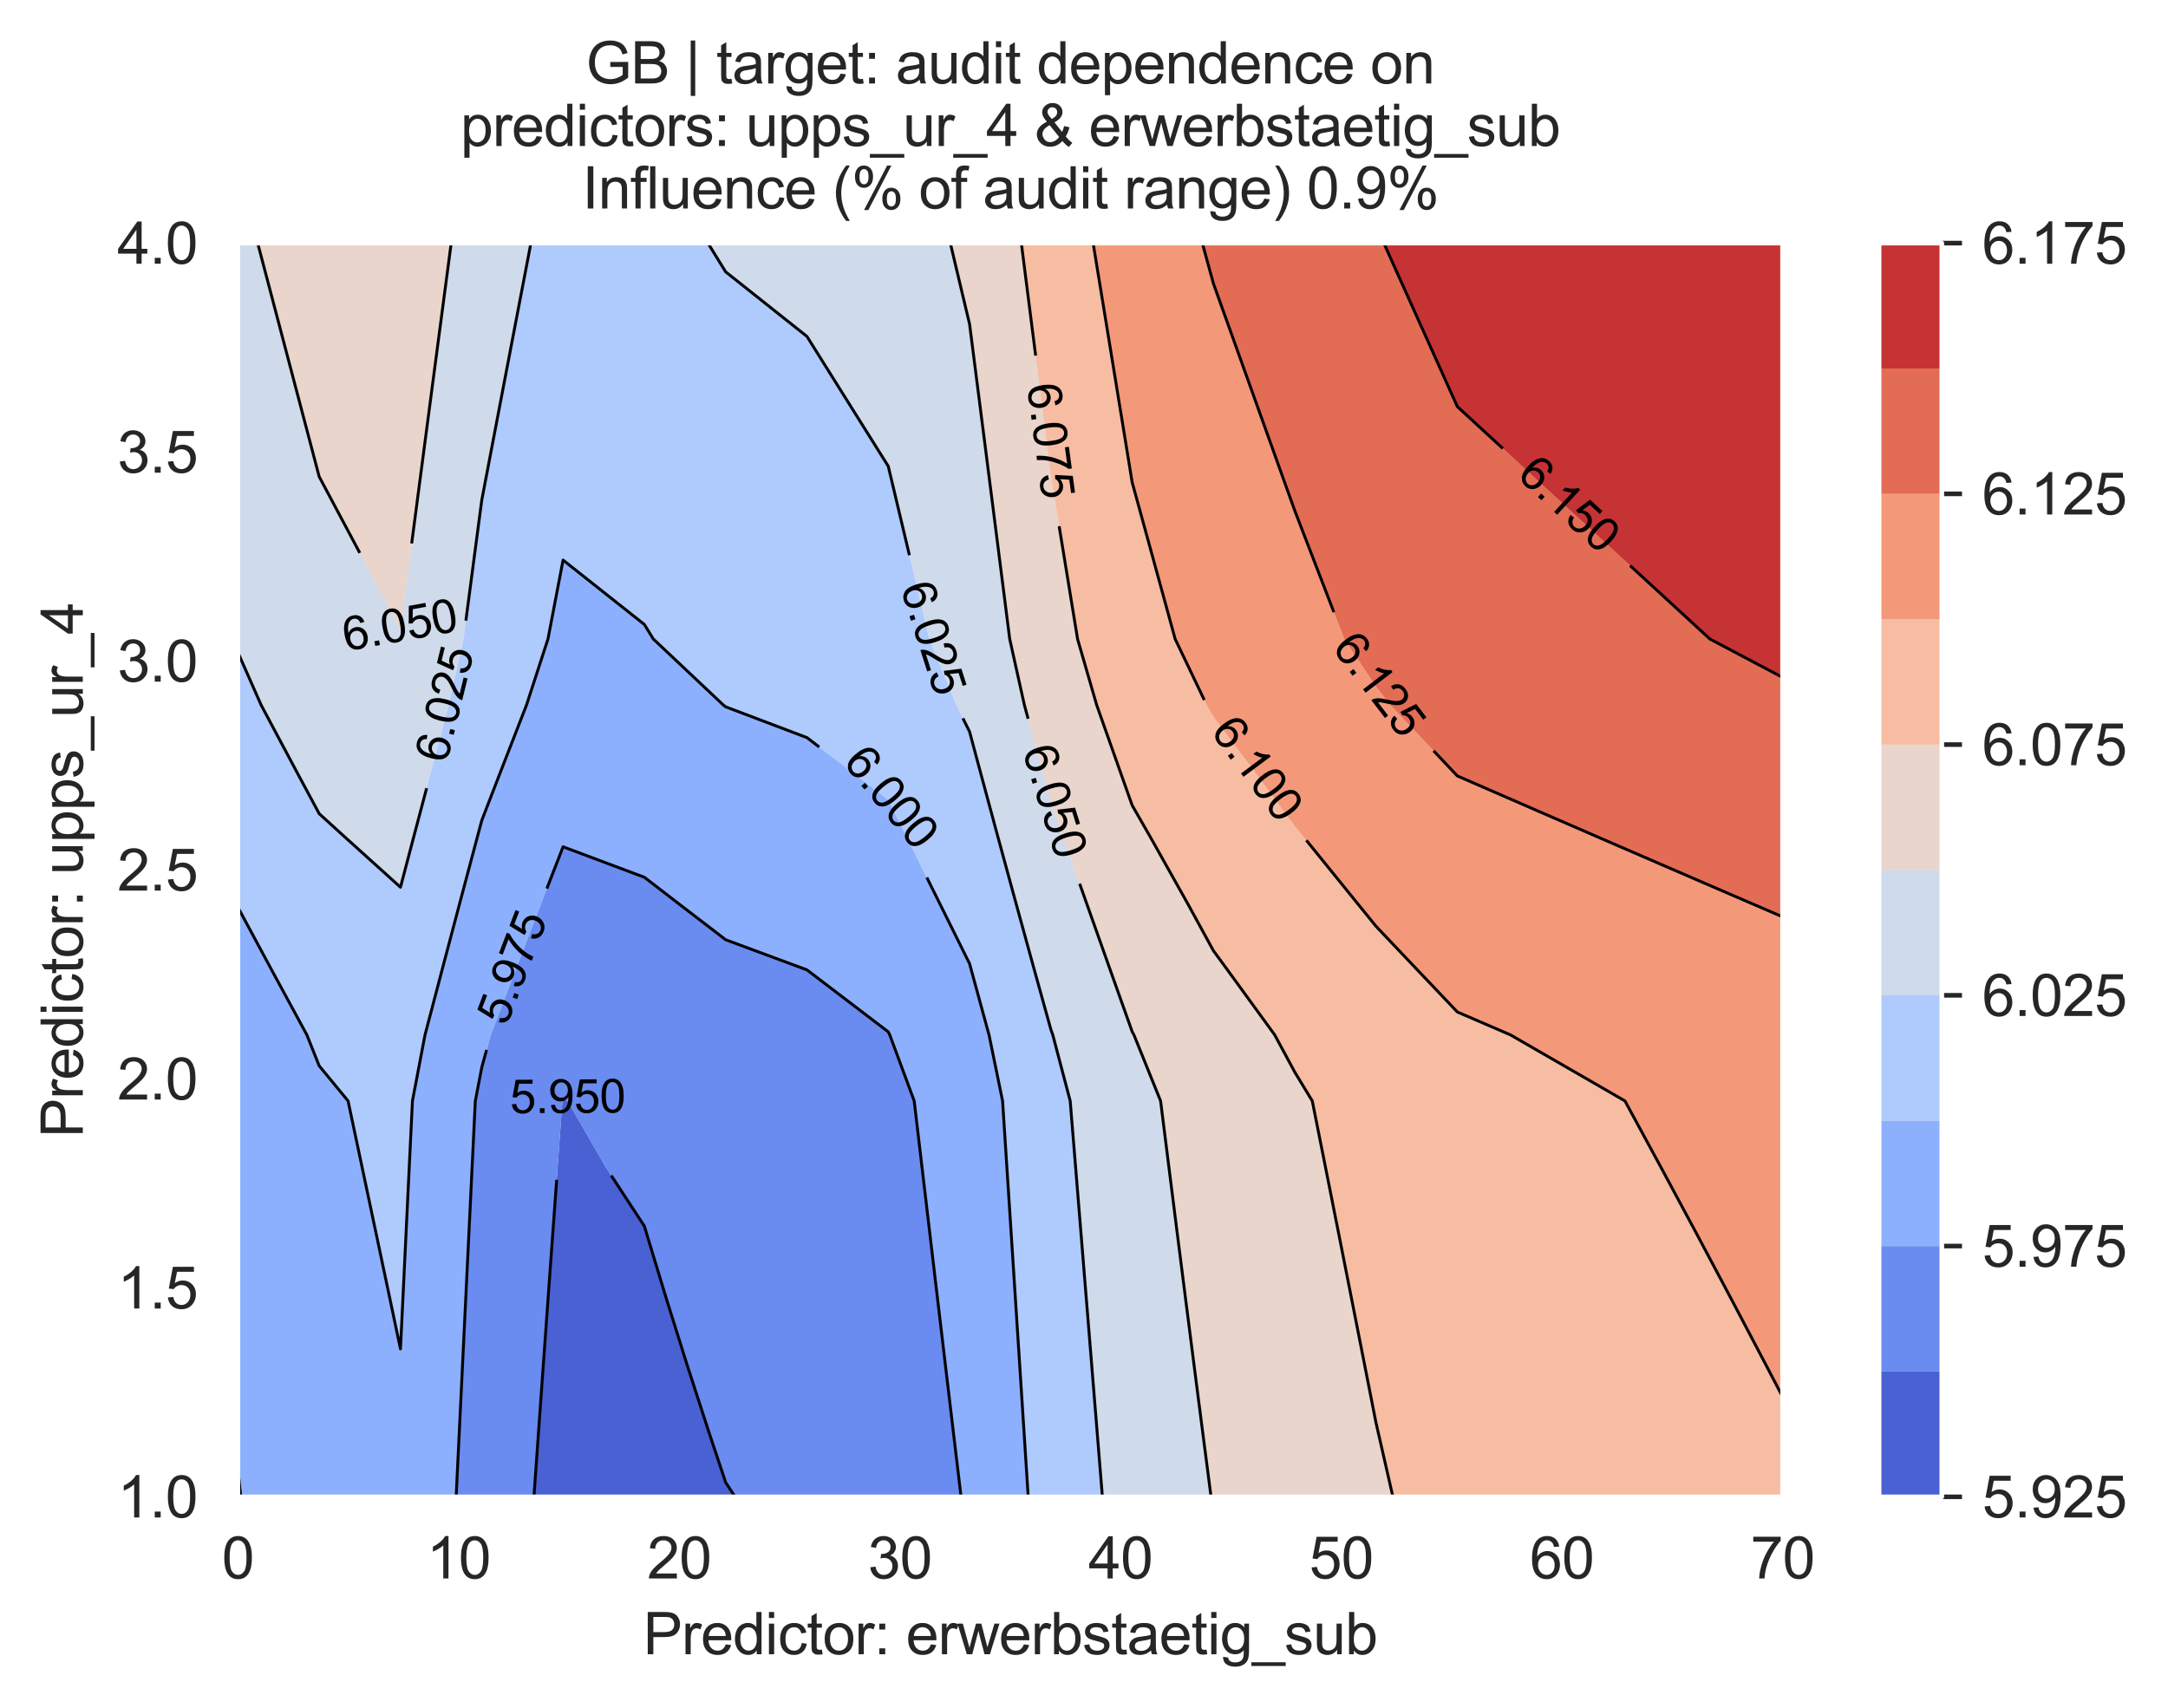 <?xml version="1.0" encoding="utf-8" standalone="no"?>
<!DOCTYPE svg PUBLIC "-//W3C//DTD SVG 1.1//EN"
  "http://www.w3.org/Graphics/SVG/1.1/DTD/svg11.dtd">
<svg xmlns:xlink="http://www.w3.org/1999/xlink" width="375.919pt" height="296.208pt" viewBox="0 0 375.919 296.208" xmlns="http://www.w3.org/2000/svg" version="1.1">
 <defs>
  <style type="text/css">*{stroke-linejoin: round; stroke-linecap: butt}</style>
 </defs>
 <g id="figure_1">
  <g id="patch_1">
   <path d="M 0 296.208 
L 375.919 296.208 
L 375.919 0 
L 0 0 
z
" style="fill: #ffffff"/>
  </g>
  <g id="axes_1">
   <g id="patch_2">
    <path d="M 41.245 259.6 
L 309.085 259.6 
L 309.085 42.16 
L 41.245 42.16 
z
" style="fill: #eaeaf2"/>
   </g>
   <g id="matplotlib.axis_1">
    <g id="xtick_1">
     <g id="line2d_1">
      <path d="M 41.245 259.6 
L 41.245 42.16 
" clip-path="url(#pe8871c2516)" style="fill: none; stroke: #ffffff; stroke-width: 0.8; stroke-linecap: round"/>
     </g>
     <g id="text_1">
      <!-- 0 -->
      <g style="fill: #262626" transform="translate(38.465 273.758)scale(0.1 -0.1)">
       <defs>
        <path id="ArialMT-30" d="M 266 2259 
Q 266 3072 433 3567 
Q 600 4063 929 4331 
Q 1259 4600 1759 4600 
Q 2128 4600 2406 4451 
Q 2684 4303 2865 4023 
Q 3047 3744 3150 3342 
Q 3253 2941 3253 2259 
Q 3253 1453 3087 958 
Q 2922 463 2592 192 
Q 2263 -78 1759 -78 
Q 1097 -78 719 397 
Q 266 969 266 2259 
z
M 844 2259 
Q 844 1131 1108 757 
Q 1372 384 1759 384 
Q 2147 384 2411 759 
Q 2675 1134 2675 2259 
Q 2675 3391 2411 3762 
Q 2147 4134 1753 4134 
Q 1366 4134 1134 3806 
Q 844 3388 844 2259 
z
" transform="scale(0.016)"/>
       </defs>
       <use xlink:href="#ArialMT-30"/>
      </g>
     </g>
    </g>
    <g id="xtick_2">
     <g id="line2d_2">
      <path d="M 79.508 259.6 
L 79.508 42.16 
" clip-path="url(#pe8871c2516)" style="fill: none; stroke: #ffffff; stroke-width: 0.8; stroke-linecap: round"/>
     </g>
     <g id="text_2">
      <!-- 10 -->
      <g style="fill: #262626" transform="translate(73.947 273.758)scale(0.1 -0.1)">
       <defs>
        <path id="ArialMT-31" d="M 2384 0 
L 1822 0 
L 1822 3584 
Q 1619 3391 1289 3197 
Q 959 3003 697 2906 
L 697 3450 
Q 1169 3672 1522 3987 
Q 1875 4303 2022 4600 
L 2384 4600 
L 2384 0 
z
" transform="scale(0.016)"/>
       </defs>
       <use xlink:href="#ArialMT-31"/>
       <use xlink:href="#ArialMT-30" x="55.615"/>
      </g>
     </g>
    </g>
    <g id="xtick_3">
     <g id="line2d_3">
      <path d="M 117.771 259.6 
L 117.771 42.16 
" clip-path="url(#pe8871c2516)" style="fill: none; stroke: #ffffff; stroke-width: 0.8; stroke-linecap: round"/>
     </g>
     <g id="text_3">
      <!-- 20 -->
      <g style="fill: #262626" transform="translate(112.21 273.758)scale(0.1 -0.1)">
       <defs>
        <path id="ArialMT-32" d="M 3222 541 
L 3222 0 
L 194 0 
Q 188 203 259 391 
Q 375 700 629 1000 
Q 884 1300 1366 1694 
Q 2113 2306 2375 2664 
Q 2638 3022 2638 3341 
Q 2638 3675 2398 3904 
Q 2159 4134 1775 4134 
Q 1369 4134 1125 3890 
Q 881 3647 878 3216 
L 300 3275 
Q 359 3922 746 4261 
Q 1134 4600 1788 4600 
Q 2447 4600 2831 4234 
Q 3216 3869 3216 3328 
Q 3216 3053 3103 2787 
Q 2991 2522 2730 2228 
Q 2469 1934 1863 1422 
Q 1356 997 1212 845 
Q 1069 694 975 541 
L 3222 541 
z
" transform="scale(0.016)"/>
       </defs>
       <use xlink:href="#ArialMT-32"/>
       <use xlink:href="#ArialMT-30" x="55.615"/>
      </g>
     </g>
    </g>
    <g id="xtick_4">
     <g id="line2d_4">
      <path d="M 156.034 259.6 
L 156.034 42.16 
" clip-path="url(#pe8871c2516)" style="fill: none; stroke: #ffffff; stroke-width: 0.8; stroke-linecap: round"/>
     </g>
     <g id="text_4">
      <!-- 30 -->
      <g style="fill: #262626" transform="translate(150.473 273.758)scale(0.1 -0.1)">
       <defs>
        <path id="ArialMT-33" d="M 269 1209 
L 831 1284 
Q 928 806 1161 595 
Q 1394 384 1728 384 
Q 2125 384 2398 659 
Q 2672 934 2672 1341 
Q 2672 1728 2419 1979 
Q 2166 2231 1775 2231 
Q 1616 2231 1378 2169 
L 1441 2663 
Q 1497 2656 1531 2656 
Q 1891 2656 2178 2843 
Q 2466 3031 2466 3422 
Q 2466 3731 2256 3934 
Q 2047 4138 1716 4138 
Q 1388 4138 1169 3931 
Q 950 3725 888 3313 
L 325 3413 
Q 428 3978 793 4289 
Q 1159 4600 1703 4600 
Q 2078 4600 2393 4439 
Q 2709 4278 2876 4000 
Q 3044 3722 3044 3409 
Q 3044 3113 2884 2869 
Q 2725 2625 2413 2481 
Q 2819 2388 3044 2092 
Q 3269 1797 3269 1353 
Q 3269 753 2831 336 
Q 2394 -81 1725 -81 
Q 1122 -81 723 278 
Q 325 638 269 1209 
z
" transform="scale(0.016)"/>
       </defs>
       <use xlink:href="#ArialMT-33"/>
       <use xlink:href="#ArialMT-30" x="55.615"/>
      </g>
     </g>
    </g>
    <g id="xtick_5">
     <g id="line2d_5">
      <path d="M 194.297 259.6 
L 194.297 42.16 
" clip-path="url(#pe8871c2516)" style="fill: none; stroke: #ffffff; stroke-width: 0.8; stroke-linecap: round"/>
     </g>
     <g id="text_5">
      <!-- 40 -->
      <g style="fill: #262626" transform="translate(188.736 273.758)scale(0.1 -0.1)">
       <defs>
        <path id="ArialMT-34" d="M 2069 0 
L 2069 1097 
L 81 1097 
L 81 1613 
L 2172 4581 
L 2631 4581 
L 2631 1613 
L 3250 1613 
L 3250 1097 
L 2631 1097 
L 2631 0 
L 2069 0 
z
M 2069 1613 
L 2069 3678 
L 634 1613 
L 2069 1613 
z
" transform="scale(0.016)"/>
       </defs>
       <use xlink:href="#ArialMT-34"/>
       <use xlink:href="#ArialMT-30" x="55.615"/>
      </g>
     </g>
    </g>
    <g id="xtick_6">
     <g id="line2d_6">
      <path d="M 232.56 259.6 
L 232.56 42.16 
" clip-path="url(#pe8871c2516)" style="fill: none; stroke: #ffffff; stroke-width: 0.8; stroke-linecap: round"/>
     </g>
     <g id="text_6">
      <!-- 50 -->
      <g style="fill: #262626" transform="translate(226.999 273.758)scale(0.1 -0.1)">
       <defs>
        <path id="ArialMT-35" d="M 266 1200 
L 856 1250 
Q 922 819 1161 601 
Q 1400 384 1738 384 
Q 2144 384 2425 690 
Q 2706 997 2706 1503 
Q 2706 1984 2436 2262 
Q 2166 2541 1728 2541 
Q 1456 2541 1237 2417 
Q 1019 2294 894 2097 
L 366 2166 
L 809 4519 
L 3088 4519 
L 3088 3981 
L 1259 3981 
L 1013 2750 
Q 1425 3038 1878 3038 
Q 2478 3038 2890 2622 
Q 3303 2206 3303 1553 
Q 3303 931 2941 478 
Q 2500 -78 1738 -78 
Q 1113 -78 717 272 
Q 322 622 266 1200 
z
" transform="scale(0.016)"/>
       </defs>
       <use xlink:href="#ArialMT-35"/>
       <use xlink:href="#ArialMT-30" x="55.615"/>
      </g>
     </g>
    </g>
    <g id="xtick_7">
     <g id="line2d_7">
      <path d="M 270.822 259.6 
L 270.822 42.16 
" clip-path="url(#pe8871c2516)" style="fill: none; stroke: #ffffff; stroke-width: 0.8; stroke-linecap: round"/>
     </g>
     <g id="text_7">
      <!-- 60 -->
      <g style="fill: #262626" transform="translate(265.262 273.758)scale(0.1 -0.1)">
       <defs>
        <path id="ArialMT-36" d="M 3184 3459 
L 2625 3416 
Q 2550 3747 2413 3897 
Q 2184 4138 1850 4138 
Q 1581 4138 1378 3988 
Q 1113 3794 959 3422 
Q 806 3050 800 2363 
Q 1003 2672 1297 2822 
Q 1591 2972 1913 2972 
Q 2475 2972 2870 2558 
Q 3266 2144 3266 1488 
Q 3266 1056 3080 686 
Q 2894 316 2569 119 
Q 2244 -78 1831 -78 
Q 1128 -78 684 439 
Q 241 956 241 2144 
Q 241 3472 731 4075 
Q 1159 4600 1884 4600 
Q 2425 4600 2770 4297 
Q 3116 3994 3184 3459 
z
M 888 1484 
Q 888 1194 1011 928 
Q 1134 663 1356 523 
Q 1578 384 1822 384 
Q 2178 384 2434 671 
Q 2691 959 2691 1453 
Q 2691 1928 2437 2201 
Q 2184 2475 1800 2475 
Q 1419 2475 1153 2201 
Q 888 1928 888 1484 
z
" transform="scale(0.016)"/>
       </defs>
       <use xlink:href="#ArialMT-36"/>
       <use xlink:href="#ArialMT-30" x="55.615"/>
      </g>
     </g>
    </g>
    <g id="xtick_8">
     <g id="line2d_8">
      <path d="M 309.085 259.6 
L 309.085 42.16 
" clip-path="url(#pe8871c2516)" style="fill: none; stroke: #ffffff; stroke-width: 0.8; stroke-linecap: round"/>
     </g>
     <g id="text_8">
      <!-- 70 -->
      <g style="fill: #262626" transform="translate(303.524 273.758)scale(0.1 -0.1)">
       <defs>
        <path id="ArialMT-37" d="M 303 3981 
L 303 4522 
L 3269 4522 
L 3269 4084 
Q 2831 3619 2401 2847 
Q 1972 2075 1738 1259 
Q 1569 684 1522 0 
L 944 0 
Q 953 541 1156 1306 
Q 1359 2072 1739 2783 
Q 2119 3494 2547 3981 
L 303 3981 
z
" transform="scale(0.016)"/>
       </defs>
       <use xlink:href="#ArialMT-37"/>
       <use xlink:href="#ArialMT-30" x="55.615"/>
      </g>
     </g>
    </g>
    <g id="text_9">
     <!-- Predictor: erwerbstaetig_sub -->
     <g style="fill: #262626" transform="translate(111.527 286.903)scale(0.1 -0.1)">
      <defs>
       <path id="ArialMT-50" d="M 494 0 
L 494 4581 
L 2222 4581 
Q 2678 4581 2919 4538 
Q 3256 4481 3484 4323 
Q 3713 4166 3852 3881 
Q 3991 3597 3991 3256 
Q 3991 2672 3619 2267 
Q 3247 1863 2275 1863 
L 1100 1863 
L 1100 0 
L 494 0 
z
M 1100 2403 
L 2284 2403 
Q 2872 2403 3119 2622 
Q 3366 2841 3366 3238 
Q 3366 3525 3220 3729 
Q 3075 3934 2838 4000 
Q 2684 4041 2272 4041 
L 1100 4041 
L 1100 2403 
z
" transform="scale(0.016)"/>
       <path id="ArialMT-72" d="M 416 0 
L 416 3319 
L 922 3319 
L 922 2816 
Q 1116 3169 1280 3281 
Q 1444 3394 1641 3394 
Q 1925 3394 2219 3213 
L 2025 2691 
Q 1819 2813 1613 2813 
Q 1428 2813 1281 2702 
Q 1134 2591 1072 2394 
Q 978 2094 978 1738 
L 978 0 
L 416 0 
z
" transform="scale(0.016)"/>
       <path id="ArialMT-65" d="M 2694 1069 
L 3275 997 
Q 3138 488 2766 206 
Q 2394 -75 1816 -75 
Q 1088 -75 661 373 
Q 234 822 234 1631 
Q 234 2469 665 2931 
Q 1097 3394 1784 3394 
Q 2450 3394 2872 2941 
Q 3294 2488 3294 1666 
Q 3294 1616 3291 1516 
L 816 1516 
Q 847 969 1125 678 
Q 1403 388 1819 388 
Q 2128 388 2347 550 
Q 2566 713 2694 1069 
z
M 847 1978 
L 2700 1978 
Q 2663 2397 2488 2606 
Q 2219 2931 1791 2931 
Q 1403 2931 1139 2672 
Q 875 2413 847 1978 
z
" transform="scale(0.016)"/>
       <path id="ArialMT-64" d="M 2575 0 
L 2575 419 
Q 2259 -75 1647 -75 
Q 1250 -75 917 144 
Q 584 363 401 755 
Q 219 1147 219 1656 
Q 219 2153 384 2558 
Q 550 2963 881 3178 
Q 1213 3394 1622 3394 
Q 1922 3394 2156 3267 
Q 2391 3141 2538 2938 
L 2538 4581 
L 3097 4581 
L 3097 0 
L 2575 0 
z
M 797 1656 
Q 797 1019 1065 703 
Q 1334 388 1700 388 
Q 2069 388 2326 689 
Q 2584 991 2584 1609 
Q 2584 2291 2321 2609 
Q 2059 2928 1675 2928 
Q 1300 2928 1048 2622 
Q 797 2316 797 1656 
z
" transform="scale(0.016)"/>
       <path id="ArialMT-69" d="M 425 3934 
L 425 4581 
L 988 4581 
L 988 3934 
L 425 3934 
z
M 425 0 
L 425 3319 
L 988 3319 
L 988 0 
L 425 0 
z
" transform="scale(0.016)"/>
       <path id="ArialMT-63" d="M 2588 1216 
L 3141 1144 
Q 3050 572 2676 248 
Q 2303 -75 1759 -75 
Q 1078 -75 664 370 
Q 250 816 250 1647 
Q 250 2184 428 2587 
Q 606 2991 970 3192 
Q 1334 3394 1763 3394 
Q 2303 3394 2647 3120 
Q 2991 2847 3088 2344 
L 2541 2259 
Q 2463 2594 2264 2762 
Q 2066 2931 1784 2931 
Q 1359 2931 1093 2626 
Q 828 2322 828 1663 
Q 828 994 1084 691 
Q 1341 388 1753 388 
Q 2084 388 2306 591 
Q 2528 794 2588 1216 
z
" transform="scale(0.016)"/>
       <path id="ArialMT-74" d="M 1650 503 
L 1731 6 
Q 1494 -44 1306 -44 
Q 1000 -44 831 53 
Q 663 150 594 308 
Q 525 466 525 972 
L 525 2881 
L 113 2881 
L 113 3319 
L 525 3319 
L 525 4141 
L 1084 4478 
L 1084 3319 
L 1650 3319 
L 1650 2881 
L 1084 2881 
L 1084 941 
Q 1084 700 1114 631 
Q 1144 563 1211 522 
Q 1278 481 1403 481 
Q 1497 481 1650 503 
z
" transform="scale(0.016)"/>
       <path id="ArialMT-6f" d="M 213 1659 
Q 213 2581 725 3025 
Q 1153 3394 1769 3394 
Q 2453 3394 2887 2945 
Q 3322 2497 3322 1706 
Q 3322 1066 3130 698 
Q 2938 331 2570 128 
Q 2203 -75 1769 -75 
Q 1072 -75 642 372 
Q 213 819 213 1659 
z
M 791 1659 
Q 791 1022 1069 705 
Q 1347 388 1769 388 
Q 2188 388 2466 706 
Q 2744 1025 2744 1678 
Q 2744 2294 2464 2611 
Q 2184 2928 1769 2928 
Q 1347 2928 1069 2612 
Q 791 2297 791 1659 
z
" transform="scale(0.016)"/>
       <path id="ArialMT-3a" d="M 578 2678 
L 578 3319 
L 1219 3319 
L 1219 2678 
L 578 2678 
z
M 578 0 
L 578 641 
L 1219 641 
L 1219 0 
L 578 0 
z
" transform="scale(0.016)"/>
       <path id="ArialMT-20" transform="scale(0.016)"/>
       <path id="ArialMT-77" d="M 1034 0 
L 19 3319 
L 600 3319 
L 1128 1403 
L 1325 691 
Q 1338 744 1497 1375 
L 2025 3319 
L 2603 3319 
L 3100 1394 
L 3266 759 
L 3456 1400 
L 4025 3319 
L 4572 3319 
L 3534 0 
L 2950 0 
L 2422 1988 
L 2294 2553 
L 1622 0 
L 1034 0 
z
" transform="scale(0.016)"/>
       <path id="ArialMT-62" d="M 941 0 
L 419 0 
L 419 4581 
L 981 4581 
L 981 2947 
Q 1338 3394 1891 3394 
Q 2197 3394 2470 3270 
Q 2744 3147 2920 2923 
Q 3097 2700 3197 2384 
Q 3297 2069 3297 1709 
Q 3297 856 2875 390 
Q 2453 -75 1863 -75 
Q 1275 -75 941 416 
L 941 0 
z
M 934 1684 
Q 934 1088 1097 822 
Q 1363 388 1816 388 
Q 2184 388 2453 708 
Q 2722 1028 2722 1663 
Q 2722 2313 2464 2622 
Q 2206 2931 1841 2931 
Q 1472 2931 1203 2611 
Q 934 2291 934 1684 
z
" transform="scale(0.016)"/>
       <path id="ArialMT-73" d="M 197 991 
L 753 1078 
Q 800 744 1014 566 
Q 1228 388 1613 388 
Q 2000 388 2187 545 
Q 2375 703 2375 916 
Q 2375 1106 2209 1216 
Q 2094 1291 1634 1406 
Q 1016 1563 777 1677 
Q 538 1791 414 1992 
Q 291 2194 291 2438 
Q 291 2659 392 2848 
Q 494 3038 669 3163 
Q 800 3259 1026 3326 
Q 1253 3394 1513 3394 
Q 1903 3394 2198 3281 
Q 2494 3169 2634 2976 
Q 2775 2784 2828 2463 
L 2278 2388 
Q 2241 2644 2061 2787 
Q 1881 2931 1553 2931 
Q 1166 2931 1000 2803 
Q 834 2675 834 2503 
Q 834 2394 903 2306 
Q 972 2216 1119 2156 
Q 1203 2125 1616 2013 
Q 2213 1853 2448 1751 
Q 2684 1650 2818 1456 
Q 2953 1263 2953 975 
Q 2953 694 2789 445 
Q 2625 197 2315 61 
Q 2006 -75 1616 -75 
Q 969 -75 630 194 
Q 291 463 197 991 
z
" transform="scale(0.016)"/>
       <path id="ArialMT-61" d="M 2588 409 
Q 2275 144 1986 34 
Q 1697 -75 1366 -75 
Q 819 -75 525 192 
Q 231 459 231 875 
Q 231 1119 342 1320 
Q 453 1522 633 1644 
Q 813 1766 1038 1828 
Q 1203 1872 1538 1913 
Q 2219 1994 2541 2106 
Q 2544 2222 2544 2253 
Q 2544 2597 2384 2738 
Q 2169 2928 1744 2928 
Q 1347 2928 1158 2789 
Q 969 2650 878 2297 
L 328 2372 
Q 403 2725 575 2942 
Q 747 3159 1072 3276 
Q 1397 3394 1825 3394 
Q 2250 3394 2515 3294 
Q 2781 3194 2906 3042 
Q 3031 2891 3081 2659 
Q 3109 2516 3109 2141 
L 3109 1391 
Q 3109 606 3145 398 
Q 3181 191 3288 0 
L 2700 0 
Q 2613 175 2588 409 
z
M 2541 1666 
Q 2234 1541 1622 1453 
Q 1275 1403 1131 1340 
Q 988 1278 909 1158 
Q 831 1038 831 891 
Q 831 666 1001 516 
Q 1172 366 1500 366 
Q 1825 366 2078 508 
Q 2331 650 2450 897 
Q 2541 1088 2541 1459 
L 2541 1666 
z
" transform="scale(0.016)"/>
       <path id="ArialMT-67" d="M 319 -275 
L 866 -356 
Q 900 -609 1056 -725 
Q 1266 -881 1628 -881 
Q 2019 -881 2231 -725 
Q 2444 -569 2519 -288 
Q 2563 -116 2559 434 
Q 2191 0 1641 0 
Q 956 0 581 494 
Q 206 988 206 1678 
Q 206 2153 378 2554 
Q 550 2956 876 3175 
Q 1203 3394 1644 3394 
Q 2231 3394 2613 2919 
L 2613 3319 
L 3131 3319 
L 3131 450 
Q 3131 -325 2973 -648 
Q 2816 -972 2473 -1159 
Q 2131 -1347 1631 -1347 
Q 1038 -1347 672 -1080 
Q 306 -813 319 -275 
z
M 784 1719 
Q 784 1066 1043 766 
Q 1303 466 1694 466 
Q 2081 466 2343 764 
Q 2606 1063 2606 1700 
Q 2606 2309 2336 2618 
Q 2066 2928 1684 2928 
Q 1309 2928 1046 2623 
Q 784 2319 784 1719 
z
" transform="scale(0.016)"/>
       <path id="ArialMT-5f" d="M -97 -1272 
L -97 -866 
L 3631 -866 
L 3631 -1272 
L -97 -1272 
z
" transform="scale(0.016)"/>
       <path id="ArialMT-75" d="M 2597 0 
L 2597 488 
Q 2209 -75 1544 -75 
Q 1250 -75 995 37 
Q 741 150 617 320 
Q 494 491 444 738 
Q 409 903 409 1263 
L 409 3319 
L 972 3319 
L 972 1478 
Q 972 1038 1006 884 
Q 1059 663 1231 536 
Q 1403 409 1656 409 
Q 1909 409 2131 539 
Q 2353 669 2445 892 
Q 2538 1116 2538 1541 
L 2538 3319 
L 3100 3319 
L 3100 0 
L 2597 0 
z
" transform="scale(0.016)"/>
      </defs>
      <use xlink:href="#ArialMT-50"/>
      <use xlink:href="#ArialMT-72" x="66.699"/>
      <use xlink:href="#ArialMT-65" x="100"/>
      <use xlink:href="#ArialMT-64" x="155.615"/>
      <use xlink:href="#ArialMT-69" x="211.23"/>
      <use xlink:href="#ArialMT-63" x="233.447"/>
      <use xlink:href="#ArialMT-74" x="283.447"/>
      <use xlink:href="#ArialMT-6f" x="311.23"/>
      <use xlink:href="#ArialMT-72" x="366.846"/>
      <use xlink:href="#ArialMT-3a" x="400.146"/>
      <use xlink:href="#ArialMT-20" x="427.93"/>
      <use xlink:href="#ArialMT-65" x="455.713"/>
      <use xlink:href="#ArialMT-72" x="511.328"/>
      <use xlink:href="#ArialMT-77" x="544.629"/>
      <use xlink:href="#ArialMT-65" x="616.846"/>
      <use xlink:href="#ArialMT-72" x="672.461"/>
      <use xlink:href="#ArialMT-62" x="705.762"/>
      <use xlink:href="#ArialMT-73" x="761.377"/>
      <use xlink:href="#ArialMT-74" x="811.377"/>
      <use xlink:href="#ArialMT-61" x="839.16"/>
      <use xlink:href="#ArialMT-65" x="894.775"/>
      <use xlink:href="#ArialMT-74" x="950.391"/>
      <use xlink:href="#ArialMT-69" x="978.174"/>
      <use xlink:href="#ArialMT-67" x="1000.391"/>
      <use xlink:href="#ArialMT-5f" x="1056.006"/>
      <use xlink:href="#ArialMT-73" x="1111.621"/>
      <use xlink:href="#ArialMT-75" x="1161.621"/>
      <use xlink:href="#ArialMT-62" x="1217.236"/>
     </g>
    </g>
   </g>
   <g id="matplotlib.axis_2">
    <g id="ytick_1">
     <g id="line2d_9">
      <path d="M 41.245 259.6 
L 309.085 259.6 
" clip-path="url(#pe8871c2516)" style="fill: none; stroke: #ffffff; stroke-width: 0.8; stroke-linecap: round"/>
     </g>
     <g id="text_10">
      <!-- 1.0 -->
      <g style="fill: #262626" transform="translate(20.345 263.179)scale(0.1 -0.1)">
       <defs>
        <path id="ArialMT-2e" d="M 581 0 
L 581 641 
L 1222 641 
L 1222 0 
L 581 0 
z
" transform="scale(0.016)"/>
       </defs>
       <use xlink:href="#ArialMT-31"/>
       <use xlink:href="#ArialMT-2e" x="55.615"/>
       <use xlink:href="#ArialMT-30" x="83.398"/>
      </g>
     </g>
    </g>
    <g id="ytick_2">
     <g id="line2d_10">
      <path d="M 41.245 223.36 
L 309.085 223.36 
" clip-path="url(#pe8871c2516)" style="fill: none; stroke: #ffffff; stroke-width: 0.8; stroke-linecap: round"/>
     </g>
     <g id="text_11">
      <!-- 1.5 -->
      <g style="fill: #262626" transform="translate(20.345 226.939)scale(0.1 -0.1)">
       <use xlink:href="#ArialMT-31"/>
       <use xlink:href="#ArialMT-2e" x="55.615"/>
       <use xlink:href="#ArialMT-35" x="83.398"/>
      </g>
     </g>
    </g>
    <g id="ytick_3">
     <g id="line2d_11">
      <path d="M 41.245 187.12 
L 309.085 187.12 
" clip-path="url(#pe8871c2516)" style="fill: none; stroke: #ffffff; stroke-width: 0.8; stroke-linecap: round"/>
     </g>
     <g id="text_12">
      <!-- 2.0 -->
      <g style="fill: #262626" transform="translate(20.345 190.699)scale(0.1 -0.1)">
       <use xlink:href="#ArialMT-32"/>
       <use xlink:href="#ArialMT-2e" x="55.615"/>
       <use xlink:href="#ArialMT-30" x="83.398"/>
      </g>
     </g>
    </g>
    <g id="ytick_4">
     <g id="line2d_12">
      <path d="M 41.245 150.88 
L 309.085 150.88 
" clip-path="url(#pe8871c2516)" style="fill: none; stroke: #ffffff; stroke-width: 0.8; stroke-linecap: round"/>
     </g>
     <g id="text_13">
      <!-- 2.5 -->
      <g style="fill: #262626" transform="translate(20.345 154.459)scale(0.1 -0.1)">
       <use xlink:href="#ArialMT-32"/>
       <use xlink:href="#ArialMT-2e" x="55.615"/>
       <use xlink:href="#ArialMT-35" x="83.398"/>
      </g>
     </g>
    </g>
    <g id="ytick_5">
     <g id="line2d_13">
      <path d="M 41.245 114.64 
L 309.085 114.64 
" clip-path="url(#pe8871c2516)" style="fill: none; stroke: #ffffff; stroke-width: 0.8; stroke-linecap: round"/>
     </g>
     <g id="text_14">
      <!-- 3.0 -->
      <g style="fill: #262626" transform="translate(20.345 118.219)scale(0.1 -0.1)">
       <use xlink:href="#ArialMT-33"/>
       <use xlink:href="#ArialMT-2e" x="55.615"/>
       <use xlink:href="#ArialMT-30" x="83.398"/>
      </g>
     </g>
    </g>
    <g id="ytick_6">
     <g id="line2d_14">
      <path d="M 41.245 78.4 
L 309.085 78.4 
" clip-path="url(#pe8871c2516)" style="fill: none; stroke: #ffffff; stroke-width: 0.8; stroke-linecap: round"/>
     </g>
     <g id="text_15">
      <!-- 3.5 -->
      <g style="fill: #262626" transform="translate(20.345 81.979)scale(0.1 -0.1)">
       <use xlink:href="#ArialMT-33"/>
       <use xlink:href="#ArialMT-2e" x="55.615"/>
       <use xlink:href="#ArialMT-35" x="83.398"/>
      </g>
     </g>
    </g>
    <g id="ytick_7">
     <g id="line2d_15">
      <path d="M 41.245 42.16 
L 309.085 42.16 
" clip-path="url(#pe8871c2516)" style="fill: none; stroke: #ffffff; stroke-width: 0.8; stroke-linecap: round"/>
     </g>
     <g id="text_16">
      <!-- 4.0 -->
      <g style="fill: #262626" transform="translate(20.345 45.739)scale(0.1 -0.1)">
       <use xlink:href="#ArialMT-34"/>
       <use xlink:href="#ArialMT-2e" x="55.615"/>
       <use xlink:href="#ArialMT-30" x="83.398"/>
      </g>
     </g>
    </g>
    <g id="text_17">
     <!-- Predictor: upps_ur_4 -->
     <g style="fill: #262626" transform="translate(14.358 197.293)rotate(-90)scale(0.1 -0.1)">
      <defs>
       <path id="ArialMT-70" d="M 422 -1272 
L 422 3319 
L 934 3319 
L 934 2888 
Q 1116 3141 1344 3267 
Q 1572 3394 1897 3394 
Q 2322 3394 2647 3175 
Q 2972 2956 3137 2557 
Q 3303 2159 3303 1684 
Q 3303 1175 3120 767 
Q 2938 359 2589 142 
Q 2241 -75 1856 -75 
Q 1575 -75 1351 44 
Q 1128 163 984 344 
L 984 -1272 
L 422 -1272 
z
M 931 1641 
Q 931 1000 1190 694 
Q 1450 388 1819 388 
Q 2194 388 2461 705 
Q 2728 1022 2728 1688 
Q 2728 2322 2467 2637 
Q 2206 2953 1844 2953 
Q 1484 2953 1207 2617 
Q 931 2281 931 1641 
z
" transform="scale(0.016)"/>
      </defs>
      <use xlink:href="#ArialMT-50"/>
      <use xlink:href="#ArialMT-72" x="66.699"/>
      <use xlink:href="#ArialMT-65" x="100"/>
      <use xlink:href="#ArialMT-64" x="155.615"/>
      <use xlink:href="#ArialMT-69" x="211.23"/>
      <use xlink:href="#ArialMT-63" x="233.447"/>
      <use xlink:href="#ArialMT-74" x="283.447"/>
      <use xlink:href="#ArialMT-6f" x="311.23"/>
      <use xlink:href="#ArialMT-72" x="366.846"/>
      <use xlink:href="#ArialMT-3a" x="400.146"/>
      <use xlink:href="#ArialMT-20" x="427.93"/>
      <use xlink:href="#ArialMT-75" x="455.713"/>
      <use xlink:href="#ArialMT-70" x="511.328"/>
      <use xlink:href="#ArialMT-70" x="566.943"/>
      <use xlink:href="#ArialMT-73" x="622.559"/>
      <use xlink:href="#ArialMT-5f" x="672.559"/>
      <use xlink:href="#ArialMT-75" x="728.174"/>
      <use xlink:href="#ArialMT-72" x="783.789"/>
      <use xlink:href="#ArialMT-5f" x="817.09"/>
      <use xlink:href="#ArialMT-34" x="872.705"/>
     </g>
    </g>
   </g>
   <g id="PathCollection_1">
    <path d="M 97.633 259.6 
L 111.73 259.6 
L 125.826 259.6 
L 127.462 259.6 
L 125.826 257.1 
L 122.844 248.156 
L 119.139 236.712 
L 115.552 225.268 
L 112.079 213.823 
L 111.73 212.652 
L 105.006 202.379 
L 98.415 190.935 
L 97.633 190.551 
L 97.525 190.935 
L 96.688 202.379 
L 95.856 213.823 
L 95.029 225.268 
L 94.208 236.712 
L 93.393 248.156 
L 92.582 259.6 
z
" clip-path="url(#pe8871c2516)" style="fill: #4961d2"/>
   </g>
   <g id="PathCollection_2">
    <path d="M 41.245 254.728 
L 41.245 259.6 
L 41.747 259.6 
z
" clip-path="url(#pe8871c2516)" style="fill: #6a8bef"/>
    <path d="M 83.536 259.6 
L 92.582 259.6 
L 93.393 248.156 
L 94.208 236.712 
L 95.029 225.268 
L 95.856 213.823 
L 96.688 202.379 
L 97.525 190.935 
L 97.633 190.551 
L 98.415 190.935 
L 105.006 202.379 
L 111.73 212.652 
L 112.079 213.823 
L 115.552 225.268 
L 119.139 236.712 
L 122.844 248.156 
L 125.826 257.1 
L 127.462 259.6 
L 139.923 259.6 
L 154.02 259.6 
L 166.644 259.6 
L 165.282 248.156 
L 163.923 236.712 
L 162.567 225.268 
L 161.214 213.823 
L 159.864 202.379 
L 158.517 190.935 
L 154.285 179.491 
L 154.02 178.957 
L 139.923 168.211 
L 139.478 168.047 
L 125.826 162.983 
L 117.511 156.602 
L 111.73 152.147 
L 97.633 146.863 
L 93.855 156.602 
L 89.452 168.047 
L 85.088 179.491 
L 83.536 185.118 
L 82.418 190.935 
L 81.863 202.379 
L 81.309 213.823 
L 80.754 225.268 
L 80.2 236.712 
L 79.646 248.156 
L 79.092 259.6 
z
" clip-path="url(#pe8871c2516)" style="fill: #6a8bef"/>
   </g>
   <g id="PathCollection_3">
    <path d="M 55.342 259.6 
L 69.439 259.6 
L 79.092 259.6 
L 79.646 248.156 
L 80.2 236.712 
L 80.754 225.268 
L 81.309 213.823 
L 81.863 202.379 
L 82.418 190.935 
L 83.536 185.118 
L 85.088 179.491 
L 89.452 168.047 
L 93.855 156.602 
L 97.633 146.863 
L 111.73 152.147 
L 117.511 156.602 
L 125.826 162.983 
L 139.478 168.047 
L 139.923 168.211 
L 154.02 178.957 
L 154.285 179.491 
L 158.517 190.935 
L 159.864 202.379 
L 161.214 213.823 
L 162.567 225.268 
L 163.923 236.712 
L 165.282 248.156 
L 166.644 259.6 
L 168.117 259.6 
L 178.288 259.6 
L 177.549 248.156 
L 176.809 236.712 
L 176.068 225.268 
L 175.326 213.823 
L 174.583 202.379 
L 173.84 190.935 
L 171.492 179.491 
L 168.366 168.047 
L 168.117 167.13 
L 162.896 156.602 
L 157.223 145.158 
L 154.02 138.693 
L 147.496 133.714 
L 139.923 127.931 
L 125.826 122.588 
L 125.418 122.27 
L 113.283 110.826 
L 111.73 108.307 
L 100.465 99.381 
L 97.633 97.138 
L 97.203 99.381 
L 95.015 110.826 
L 91.297 122.27 
L 86.847 133.714 
L 83.536 142.295 
L 82.771 145.158 
L 79.724 156.602 
L 76.698 168.047 
L 73.693 179.491 
L 71.516 190.935 
L 70.963 202.379 
L 70.41 213.823 
L 69.858 225.268 
L 69.439 233.945 
L 67.61 225.268 
L 65.194 213.823 
L 62.774 202.379 
L 60.351 190.935 
L 55.342 184.847 
L 53.212 179.491 
L 47.008 168.047 
L 41.245 157.332 
L 41.245 168.047 
L 41.245 179.491 
L 41.245 190.935 
L 41.245 202.379 
L 41.245 213.823 
L 41.245 225.268 
L 41.245 236.712 
L 41.245 248.156 
L 41.245 254.728 
L 41.747 259.6 
z
" clip-path="url(#pe8871c2516)" style="fill: #8db0fe"/>
   </g>
   <g id="PathCollection_4">
    <path d="M 182.214 259.6 
L 191.149 259.6 
L 190.222 248.156 
L 189.293 236.712 
L 188.363 225.268 
L 187.432 213.823 
L 186.499 202.379 
L 185.565 190.935 
L 182.548 179.491 
L 182.214 178.546 
L 179.301 168.047 
L 176.154 156.602 
L 173.035 145.158 
L 169.945 133.714 
L 168.117 126.894 
L 165.825 122.27 
L 161.14 110.826 
L 158.422 99.381 
L 155.703 87.937 
L 154.02 80.86 
L 151.282 76.493 
L 144.115 65.049 
L 139.923 58.35 
L 133.951 53.605 
L 125.826 47.149 
L 122.748 42.16 
L 111.73 42.16 
L 97.633 42.16 
L 92.056 42.16 
L 89.862 53.605 
L 87.673 65.049 
L 85.488 76.493 
L 83.536 86.734 
L 83.377 87.937 
L 81.866 99.381 
L 80.359 110.826 
L 77.812 122.27 
L 74.762 133.714 
L 71.733 145.158 
L 69.439 153.875 
L 59.784 145.158 
L 55.342 141.116 
L 51.372 133.714 
L 45.276 122.27 
L 41.245 113.123 
L 41.245 122.27 
L 41.245 133.714 
L 41.245 145.158 
L 41.245 156.602 
L 41.245 157.332 
L 47.008 168.047 
L 53.212 179.491 
L 55.342 184.847 
L 60.351 190.935 
L 62.774 202.379 
L 65.194 213.823 
L 67.61 225.268 
L 69.439 233.945 
L 69.858 225.268 
L 70.41 213.823 
L 70.963 202.379 
L 71.516 190.935 
L 73.693 179.491 
L 76.698 168.047 
L 79.724 156.602 
L 82.771 145.158 
L 83.536 142.295 
L 86.847 133.714 
L 91.297 122.27 
L 95.015 110.826 
L 97.203 99.381 
L 97.633 97.138 
L 100.465 99.381 
L 111.73 108.307 
L 113.283 110.826 
L 125.418 122.27 
L 125.826 122.588 
L 139.923 127.931 
L 147.496 133.714 
L 154.02 138.693 
L 157.223 145.158 
L 162.896 156.602 
L 168.117 167.13 
L 168.366 168.047 
L 171.492 179.491 
L 173.84 190.935 
L 174.583 202.379 
L 175.326 213.823 
L 176.068 225.268 
L 176.809 236.712 
L 177.549 248.156 
L 178.288 259.6 
z
" clip-path="url(#pe8871c2516)" style="fill: #afcafc"/>
   </g>
   <g id="PathCollection_5">
    <path d="M 196.311 259.6 
L 209.99 259.6 
L 208.508 248.156 
L 207.036 236.712 
L 205.573 225.268 
L 204.119 213.823 
L 202.675 202.379 
L 201.239 190.935 
L 196.622 179.491 
L 196.311 178.924 
L 192.446 168.047 
L 188.389 156.602 
L 184.342 145.158 
L 182.214 139.129 
L 180.732 133.714 
L 177.621 122.27 
L 175.079 110.826 
L 173.626 99.381 
L 172.17 87.937 
L 170.711 76.493 
L 169.249 65.049 
L 168.117 56.205 
L 167.499 53.605 
L 164.779 42.16 
L 154.02 42.16 
L 139.923 42.16 
L 125.826 42.16 
L 122.748 42.16 
L 125.826 47.149 
L 133.951 53.605 
L 139.923 58.35 
L 144.115 65.049 
L 151.282 76.493 
L 154.02 80.86 
L 155.703 87.937 
L 158.422 99.381 
L 161.14 110.826 
L 165.825 122.27 
L 168.117 126.894 
L 169.945 133.714 
L 173.035 145.158 
L 176.154 156.602 
L 179.301 168.047 
L 182.214 178.546 
L 182.548 179.491 
L 185.565 190.935 
L 186.499 202.379 
L 187.432 213.823 
L 188.363 225.268 
L 189.293 236.712 
L 190.222 248.156 
L 191.149 259.6 
z
" clip-path="url(#pe8871c2516)" style="fill: #cfdaea"/>
    <path d="M 69.439 153.875 
L 71.733 145.158 
L 74.762 133.714 
L 77.812 122.27 
L 80.359 110.826 
L 81.866 99.381 
L 83.377 87.937 
L 83.536 86.734 
L 85.488 76.493 
L 87.673 65.049 
L 89.862 53.605 
L 92.056 42.16 
L 83.536 42.16 
L 78.236 42.16 
L 76.725 53.605 
L 75.216 65.049 
L 73.712 76.493 
L 72.21 87.937 
L 70.712 99.381 
L 69.439 109.123 
L 64.243 99.381 
L 58.147 87.937 
L 55.342 82.663 
L 53.718 76.493 
L 50.705 65.049 
L 47.692 53.605 
L 44.679 42.16 
L 41.245 42.16 
L 41.245 53.605 
L 41.245 65.049 
L 41.245 76.493 
L 41.245 87.937 
L 41.245 99.381 
L 41.245 110.826 
L 41.245 113.123 
L 45.276 122.27 
L 51.372 133.714 
L 55.342 141.116 
L 59.784 145.158 
z
" clip-path="url(#pe8871c2516)" style="fill: #cfdaea"/>
   </g>
   <g id="PathCollection_6">
    <path d="M 210.407 259.6 
L 224.504 259.6 
L 238.601 259.6 
L 241.523 259.6 
L 238.909 248.156 
L 238.601 246.81 
L 236.616 236.712 
L 234.359 225.268 
L 232.094 213.823 
L 229.82 202.379 
L 227.539 190.935 
L 224.504 185.941 
L 221.03 179.491 
L 212.714 168.047 
L 210.407 164.901 
L 205.873 156.602 
L 199.456 145.158 
L 196.311 139.674 
L 194.201 133.714 
L 190.156 122.27 
L 186.844 110.826 
L 184.977 99.381 
L 183.105 87.937 
L 182.214 82.496 
L 181.454 76.493 
L 180.003 65.049 
L 178.549 53.605 
L 177.092 42.16 
L 168.117 42.16 
L 164.779 42.16 
L 167.499 53.605 
L 168.117 56.205 
L 169.249 65.049 
L 170.711 76.493 
L 172.17 87.937 
L 173.626 99.381 
L 175.079 110.826 
L 177.621 122.27 
L 180.732 133.714 
L 182.214 139.129 
L 184.342 145.158 
L 188.389 156.602 
L 192.446 168.047 
L 196.311 178.924 
L 196.622 179.491 
L 201.239 190.935 
L 202.675 202.379 
L 204.119 213.823 
L 205.573 225.268 
L 207.036 236.712 
L 208.508 248.156 
L 209.99 259.6 
z
" clip-path="url(#pe8871c2516)" style="fill: #e9d5cb"/>
    <path d="M 69.439 109.123 
L 70.712 99.381 
L 72.21 87.937 
L 73.712 76.493 
L 75.216 65.049 
L 76.725 53.605 
L 78.236 42.16 
L 69.439 42.16 
L 55.342 42.16 
L 44.679 42.16 
L 47.692 53.605 
L 50.705 65.049 
L 53.718 76.493 
L 55.342 82.663 
L 58.147 87.937 
L 64.243 99.381 
z
" clip-path="url(#pe8871c2516)" style="fill: #e9d5cb"/>
   </g>
   <g id="PathCollection_7">
    <path d="M 252.698 259.6 
L 266.795 259.6 
L 280.892 259.6 
L 294.988 259.6 
L 309.085 259.6 
L 309.085 248.156 
L 309.085 242.243 
L 306.199 236.712 
L 300.182 225.268 
L 294.988 215.484 
L 294.103 213.823 
L 287.961 202.379 
L 281.756 190.935 
L 280.892 190.437 
L 266.795 182.304 
L 261.92 179.491 
L 252.698 175.515 
L 245.604 168.047 
L 238.601 160.661 
L 235.31 156.602 
L 226.045 145.158 
L 224.504 143.253 
L 217.443 133.714 
L 210.407 124.324 
L 209.232 122.27 
L 203.765 110.826 
L 200.63 99.381 
L 197.488 87.937 
L 196.311 83.654 
L 195.146 76.493 
L 193.281 65.049 
L 191.412 53.605 
L 189.539 42.16 
L 182.214 42.16 
L 177.092 42.16 
L 178.549 53.605 
L 180.003 65.049 
L 181.454 76.493 
L 182.214 82.496 
L 183.105 87.937 
L 184.977 99.381 
L 186.844 110.826 
L 190.156 122.27 
L 194.201 133.714 
L 196.311 139.674 
L 199.456 145.158 
L 205.873 156.602 
L 210.407 164.901 
L 212.714 168.047 
L 221.03 179.491 
L 224.504 185.941 
L 227.539 190.935 
L 229.82 202.379 
L 232.094 213.823 
L 234.359 225.268 
L 236.616 236.712 
L 238.601 246.81 
L 238.909 248.156 
L 241.523 259.6 
z
" clip-path="url(#pe8871c2516)" style="fill: #f6bda2"/>
   </g>
   <g id="PathCollection_8">
    <path d="M 309.085 242.243 
L 309.085 236.712 
L 309.085 225.268 
L 309.085 213.823 
L 309.085 202.379 
L 309.085 190.935 
L 309.085 179.491 
L 309.085 168.047 
L 309.085 159.009 
L 303.499 156.602 
L 294.988 152.929 
L 280.892 146.83 
L 277.034 145.158 
L 266.795 140.712 
L 252.698 134.575 
L 251.883 133.714 
L 241.067 122.27 
L 238.601 119.105 
L 233.08 110.826 
L 228.671 99.381 
L 224.504 88.563 
L 224.28 87.937 
L 220.183 76.493 
L 216.084 65.049 
L 211.985 53.605 
L 210.407 49.2 
L 208.473 42.16 
L 196.311 42.16 
L 189.539 42.16 
L 191.412 53.605 
L 193.281 65.049 
L 195.146 76.493 
L 196.311 83.654 
L 197.488 87.937 
L 200.63 99.381 
L 203.765 110.826 
L 209.232 122.27 
L 210.407 124.324 
L 217.443 133.714 
L 224.504 143.253 
L 226.045 145.158 
L 235.31 156.602 
L 238.601 160.661 
L 245.604 168.047 
L 252.698 175.515 
L 261.92 179.491 
L 266.795 182.304 
L 280.892 190.437 
L 281.756 190.935 
L 287.961 202.379 
L 294.103 213.823 
L 294.988 215.484 
L 300.182 225.268 
L 306.199 236.712 
z
" clip-path="url(#pe8871c2516)" style="fill: #f4987a"/>
   </g>
   <g id="PathCollection_9">
    <path d="M 309.085 159.009 
L 309.085 156.602 
L 309.085 145.158 
L 309.085 133.714 
L 309.085 122.27 
L 309.085 117.483 
L 296.483 110.826 
L 294.988 109.45 
L 284.049 99.381 
L 280.892 96.475 
L 271.615 87.937 
L 266.795 83.501 
L 259.181 76.493 
L 252.698 70.526 
L 250.235 65.049 
L 245.088 53.605 
L 239.942 42.16 
L 238.601 42.16 
L 224.504 42.16 
L 210.407 42.16 
L 208.473 42.16 
L 210.407 49.2 
L 211.985 53.605 
L 216.084 65.049 
L 220.183 76.493 
L 224.28 87.937 
L 224.504 88.563 
L 228.671 99.381 
L 233.08 110.826 
L 238.601 119.105 
L 241.067 122.27 
L 251.883 133.714 
L 252.698 134.575 
L 266.795 140.712 
L 277.034 145.158 
L 280.892 146.83 
L 294.988 152.929 
L 303.499 156.602 
z
" clip-path="url(#pe8871c2516)" style="fill: #e36c55"/>
   </g>
   <g id="PathCollection_10">
    <path d="M 309.085 117.483 
L 309.085 110.826 
L 309.085 99.381 
L 309.085 87.937 
L 309.085 76.493 
L 309.085 65.049 
L 309.085 53.605 
L 309.085 42.16 
L 294.988 42.16 
L 280.892 42.16 
L 266.795 42.16 
L 252.698 42.16 
L 239.942 42.16 
L 245.088 53.605 
L 250.235 65.049 
L 252.698 70.526 
L 259.181 76.493 
L 266.795 83.501 
L 271.615 87.937 
L 280.892 96.475 
L 284.049 99.381 
L 294.988 109.45 
L 296.483 110.826 
z
" clip-path="url(#pe8871c2516)" style="fill: #c53334"/>
   </g>
   <g id="PathCollection_11"/>
   <g id="PathCollection_12">
    <path d="M 92.582 259.6 
L 93.393 248.156 
L 94.208 236.712 
L 95.029 225.268 
L 95.856 213.823 
L 96.524 204.628 
" clip-path="url(#pe8871c2516)" style="fill: none; stroke: #000000; stroke-width: 0.5"/>
    <path d="M 105.988 203.88 
L 111.73 212.652 
L 112.079 213.823 
L 115.552 225.268 
L 119.139 236.712 
L 122.844 248.156 
L 125.826 257.1 
L 127.462 259.6 
" clip-path="url(#pe8871c2516)" style="fill: none; stroke: #000000; stroke-width: 0.5"/>
   </g>
   <g id="PathCollection_13">
    <path d="M 41.245 254.728 
L 41.747 259.6 
" clip-path="url(#pe8871c2516)" style="fill: none; stroke: #000000; stroke-width: 0.5"/>
    <path d="M 79.092 259.6 
L 79.646 248.156 
L 80.2 236.712 
L 80.754 225.268 
L 81.309 213.823 
L 81.863 202.379 
L 82.418 190.935 
L 83.536 185.118 
L 84.373 182.083 
" clip-path="url(#pe8871c2516)" style="fill: none; stroke: #000000; stroke-width: 0.5"/>
    <path d="M 94.823 154.108 
L 97.633 146.863 
L 111.73 152.147 
L 117.511 156.602 
L 125.826 162.983 
L 139.478 168.047 
L 139.923 168.211 
L 154.02 178.957 
L 154.285 179.491 
L 158.517 190.935 
L 159.864 202.379 
L 161.214 213.823 
L 162.567 225.268 
L 163.923 236.712 
L 165.282 248.156 
L 166.644 259.6 
" clip-path="url(#pe8871c2516)" style="fill: none; stroke: #000000; stroke-width: 0.5"/>
   </g>
   <g id="PathCollection_14">
    <path d="M 41.245 157.332 
L 47.008 168.047 
L 53.212 179.491 
L 55.342 184.847 
L 60.351 190.935 
L 62.774 202.379 
L 65.194 213.823 
L 67.61 225.268 
L 69.439 233.945 
L 69.858 225.268 
L 70.41 213.823 
L 70.963 202.379 
L 71.516 190.935 
L 73.693 179.491 
L 76.698 168.047 
L 79.724 156.602 
L 82.771 145.158 
L 83.536 142.295 
L 86.847 133.714 
L 91.297 122.27 
L 95.015 110.826 
L 97.203 99.381 
L 97.633 97.138 
L 100.465 99.381 
L 111.73 108.307 
L 113.283 110.826 
L 125.418 122.27 
L 125.826 122.588 
L 139.923 127.931 
L 142.047 129.554 
" clip-path="url(#pe8871c2516)" style="fill: none; stroke: #000000; stroke-width: 0.5"/>
    <path d="M 160.708 152.189 
L 162.896 156.602 
L 168.117 167.13 
L 168.366 168.047 
L 171.492 179.491 
L 173.84 190.935 
L 174.583 202.379 
L 175.326 213.823 
L 176.068 225.268 
L 176.809 236.712 
L 177.549 248.156 
L 178.288 259.6 
" clip-path="url(#pe8871c2516)" style="fill: none; stroke: #000000; stroke-width: 0.5"/>
   </g>
   <g id="PathCollection_15">
    <path d="M 41.245 113.123 
L 45.276 122.27 
L 51.372 133.714 
L 55.342 141.116 
L 59.784 145.158 
L 69.439 153.875 
L 71.733 145.158 
L 73.971 136.705 
" clip-path="url(#pe8871c2516)" style="fill: none; stroke: #000000; stroke-width: 0.5"/>
    <path d="M 80.779 107.64 
L 81.866 99.381 
L 83.377 87.937 
L 83.536 86.734 
L 85.488 76.493 
L 87.673 65.049 
L 89.862 53.605 
L 92.056 42.16 
" clip-path="url(#pe8871c2516)" style="fill: none; stroke: #000000; stroke-width: 0.5"/>
    <path d="M 122.748 42.16 
L 125.826 47.149 
L 133.951 53.605 
L 139.923 58.35 
L 144.115 65.049 
L 151.282 76.493 
L 154.02 80.86 
L 155.703 87.937 
L 157.688 96.292 
" clip-path="url(#pe8871c2516)" style="fill: none; stroke: #000000; stroke-width: 0.5"/>
    <path d="M 166.967 124.574 
L 168.117 126.894 
L 169.945 133.714 
L 173.035 145.158 
L 176.154 156.602 
L 179.301 168.047 
L 182.214 178.546 
L 182.548 179.491 
L 185.565 190.935 
L 186.499 202.379 
L 187.432 213.823 
L 188.363 225.268 
L 189.293 236.712 
L 190.222 248.156 
L 191.149 259.6 
" clip-path="url(#pe8871c2516)" style="fill: none; stroke: #000000; stroke-width: 0.5"/>
   </g>
   <g id="PathCollection_16">
    <path d="M 44.679 42.16 
L 47.692 53.605 
L 50.705 65.049 
L 53.718 76.493 
L 55.342 82.663 
L 58.147 87.937 
L 62.381 95.887 
" clip-path="url(#pe8871c2516)" style="fill: none; stroke: #000000; stroke-width: 0.5"/>
    <path d="M 71.384 94.25 
L 72.21 87.937 
L 73.712 76.493 
L 75.216 65.049 
L 76.725 53.605 
L 78.236 42.16 
" clip-path="url(#pe8871c2516)" style="fill: none; stroke: #000000; stroke-width: 0.5"/>
    <path d="M 164.779 42.16 
L 167.499 53.605 
L 168.117 56.205 
L 169.249 65.049 
L 170.711 76.493 
L 172.17 87.937 
L 173.626 99.381 
L 175.079 110.826 
L 177.621 122.27 
L 178.27 124.657 
" clip-path="url(#pe8871c2516)" style="fill: none; stroke: #000000; stroke-width: 0.5"/>
    <path d="M 187.211 153.272 
L 188.389 156.602 
L 192.446 168.047 
L 196.311 178.924 
L 196.622 179.491 
L 201.239 190.935 
L 202.675 202.379 
L 204.119 213.823 
L 205.573 225.268 
L 207.036 236.712 
L 208.508 248.156 
L 209.99 259.6 
" clip-path="url(#pe8871c2516)" style="fill: none; stroke: #000000; stroke-width: 0.5"/>
   </g>
   <g id="PathCollection_17">
    <path d="M 177.092 42.16 
L 178.549 53.605 
L 179.574 61.674 
" clip-path="url(#pe8871c2516)" style="fill: none; stroke: #000000; stroke-width: 0.5"/>
    <path d="M 183.649 91.266 
L 184.977 99.381 
L 186.844 110.826 
L 190.156 122.27 
L 194.201 133.714 
L 196.311 139.674 
L 199.456 145.158 
L 205.873 156.602 
L 210.407 164.901 
L 212.714 168.047 
L 221.03 179.491 
L 224.504 185.941 
L 227.539 190.935 
L 229.82 202.379 
L 232.094 213.823 
L 234.359 225.268 
L 236.616 236.712 
L 238.601 246.81 
L 238.909 248.156 
L 241.523 259.6 
" clip-path="url(#pe8871c2516)" style="fill: none; stroke: #000000; stroke-width: 0.5"/>
   </g>
   <g id="PathCollection_18">
    <path d="M 189.539 42.16 
L 191.412 53.605 
L 193.281 65.049 
L 195.146 76.493 
L 196.311 83.654 
L 197.488 87.937 
L 200.63 99.381 
L 203.765 110.826 
L 208.817 121.401 
" clip-path="url(#pe8871c2516)" style="fill: none; stroke: #000000; stroke-width: 0.5"/>
    <path d="M 226.513 145.736 
L 235.31 156.602 
L 238.601 160.661 
L 245.604 168.047 
L 252.698 175.515 
L 261.92 179.491 
L 266.795 182.304 
L 280.892 190.437 
L 281.756 190.935 
L 287.961 202.379 
L 294.103 213.823 
L 294.988 215.484 
L 300.182 225.268 
L 306.199 236.712 
L 309.085 242.243 
" clip-path="url(#pe8871c2516)" style="fill: none; stroke: #000000; stroke-width: 0.5"/>
   </g>
   <g id="PathCollection_19">
    <path d="M 208.473 42.16 
L 210.407 49.2 
L 211.985 53.605 
L 216.084 65.049 
L 220.183 76.493 
L 224.28 87.937 
L 224.504 88.563 
L 228.671 99.381 
L 231.288 106.173 
" clip-path="url(#pe8871c2516)" style="fill: none; stroke: #000000; stroke-width: 0.5"/>
    <path d="M 248.572 130.21 
L 251.883 133.714 
L 252.698 134.575 
L 266.795 140.712 
L 277.034 145.158 
L 280.892 146.83 
L 294.988 152.929 
L 303.499 156.602 
L 309.085 159.009 
" clip-path="url(#pe8871c2516)" style="fill: none; stroke: #000000; stroke-width: 0.5"/>
   </g>
   <g id="PathCollection_20">
    <path d="M 239.942 42.16 
L 245.088 53.605 
L 250.235 65.049 
L 252.698 70.526 
L 259.181 76.493 
L 260.578 77.779 
" clip-path="url(#pe8871c2516)" style="fill: none; stroke: #000000; stroke-width: 0.5"/>
    <path d="M 282.652 98.095 
L 284.049 99.381 
L 294.988 109.45 
L 296.483 110.826 
L 309.085 117.483 
" clip-path="url(#pe8871c2516)" style="fill: none; stroke: #000000; stroke-width: 0.5"/>
   </g>
   <g id="PathCollection_21"/>
   <g id="patch_3">
    <path d="M 41.245 259.6 
L 41.245 42.16 
" style="fill: none; stroke: #ffffff; stroke-width: 0.8; stroke-linejoin: miter; stroke-linecap: square"/>
   </g>
   <g id="patch_4">
    <path d="M 309.085 259.6 
L 309.085 42.16 
" style="fill: none; stroke: #ffffff; stroke-width: 0.8; stroke-linejoin: miter; stroke-linecap: square"/>
   </g>
   <g id="patch_5">
    <path d="M 41.245 259.6 
L 309.085 259.6 
" style="fill: none; stroke: #ffffff; stroke-width: 0.8; stroke-linejoin: miter; stroke-linecap: square"/>
   </g>
   <g id="patch_6">
    <path d="M 41.245 42.16 
L 309.085 42.16 
" style="fill: none; stroke: #ffffff; stroke-width: 0.8; stroke-linejoin: miter; stroke-linecap: square"/>
   </g>
   <g id="text_18">
    <!-- GB | target: audit dependence on -->
    <g style="fill: #262626" transform="translate(101.597 14.48)scale(0.1 -0.1)">
     <defs>
      <path id="ArialMT-47" d="M 2638 1797 
L 2638 2334 
L 4578 2338 
L 4578 638 
Q 4131 281 3656 101 
Q 3181 -78 2681 -78 
Q 2006 -78 1454 211 
Q 903 500 622 1047 
Q 341 1594 341 2269 
Q 341 2938 620 3517 
Q 900 4097 1425 4378 
Q 1950 4659 2634 4659 
Q 3131 4659 3532 4498 
Q 3934 4338 4162 4050 
Q 4391 3763 4509 3300 
L 3963 3150 
Q 3859 3500 3706 3700 
Q 3553 3900 3268 4020 
Q 2984 4141 2638 4141 
Q 2222 4141 1919 4014 
Q 1616 3888 1430 3681 
Q 1244 3475 1141 3228 
Q 966 2803 966 2306 
Q 966 1694 1177 1281 
Q 1388 869 1791 669 
Q 2194 469 2647 469 
Q 3041 469 3416 620 
Q 3791 772 3984 944 
L 3984 1797 
L 2638 1797 
z
" transform="scale(0.016)"/>
      <path id="ArialMT-42" d="M 469 0 
L 469 4581 
L 2188 4581 
Q 2713 4581 3030 4442 
Q 3347 4303 3526 4014 
Q 3706 3725 3706 3409 
Q 3706 3116 3547 2856 
Q 3388 2597 3066 2438 
Q 3481 2316 3704 2022 
Q 3928 1728 3928 1328 
Q 3928 1006 3792 729 
Q 3656 453 3456 303 
Q 3256 153 2954 76 
Q 2653 0 2216 0 
L 469 0 
z
M 1075 2656 
L 2066 2656 
Q 2469 2656 2644 2709 
Q 2875 2778 2992 2937 
Q 3109 3097 3109 3338 
Q 3109 3566 3000 3739 
Q 2891 3913 2687 3977 
Q 2484 4041 1991 4041 
L 1075 4041 
L 1075 2656 
z
M 1075 541 
L 2216 541 
Q 2509 541 2628 563 
Q 2838 600 2978 687 
Q 3119 775 3209 942 
Q 3300 1109 3300 1328 
Q 3300 1584 3169 1773 
Q 3038 1963 2805 2039 
Q 2572 2116 2134 2116 
L 1075 2116 
L 1075 541 
z
" transform="scale(0.016)"/>
      <path id="ArialMT-7c" d="M 588 -1347 
L 588 4659 
L 1078 4659 
L 1078 -1347 
L 588 -1347 
z
" transform="scale(0.016)"/>
      <path id="ArialMT-6e" d="M 422 0 
L 422 3319 
L 928 3319 
L 928 2847 
Q 1294 3394 1984 3394 
Q 2284 3394 2536 3286 
Q 2788 3178 2913 3003 
Q 3038 2828 3088 2588 
Q 3119 2431 3119 2041 
L 3119 0 
L 2556 0 
L 2556 2019 
Q 2556 2363 2490 2533 
Q 2425 2703 2258 2804 
Q 2091 2906 1866 2906 
Q 1506 2906 1245 2678 
Q 984 2450 984 1813 
L 984 0 
L 422 0 
z
" transform="scale(0.016)"/>
     </defs>
     <use xlink:href="#ArialMT-47"/>
     <use xlink:href="#ArialMT-42" x="77.783"/>
     <use xlink:href="#ArialMT-20" x="144.482"/>
     <use xlink:href="#ArialMT-7c" x="172.266"/>
     <use xlink:href="#ArialMT-20" x="198.242"/>
     <use xlink:href="#ArialMT-74" x="226.025"/>
     <use xlink:href="#ArialMT-61" x="253.809"/>
     <use xlink:href="#ArialMT-72" x="309.424"/>
     <use xlink:href="#ArialMT-67" x="342.725"/>
     <use xlink:href="#ArialMT-65" x="398.34"/>
     <use xlink:href="#ArialMT-74" x="453.955"/>
     <use xlink:href="#ArialMT-3a" x="481.738"/>
     <use xlink:href="#ArialMT-20" x="509.521"/>
     <use xlink:href="#ArialMT-61" x="537.305"/>
     <use xlink:href="#ArialMT-75" x="592.92"/>
     <use xlink:href="#ArialMT-64" x="648.535"/>
     <use xlink:href="#ArialMT-69" x="704.15"/>
     <use xlink:href="#ArialMT-74" x="726.367"/>
     <use xlink:href="#ArialMT-20" x="754.15"/>
     <use xlink:href="#ArialMT-64" x="781.934"/>
     <use xlink:href="#ArialMT-65" x="837.549"/>
     <use xlink:href="#ArialMT-70" x="893.164"/>
     <use xlink:href="#ArialMT-65" x="948.779"/>
     <use xlink:href="#ArialMT-6e" x="1004.395"/>
     <use xlink:href="#ArialMT-64" x="1060.01"/>
     <use xlink:href="#ArialMT-65" x="1115.625"/>
     <use xlink:href="#ArialMT-6e" x="1171.24"/>
     <use xlink:href="#ArialMT-63" x="1226.855"/>
     <use xlink:href="#ArialMT-65" x="1276.855"/>
     <use xlink:href="#ArialMT-20" x="1332.471"/>
     <use xlink:href="#ArialMT-6f" x="1360.254"/>
     <use xlink:href="#ArialMT-6e" x="1415.869"/>
    </g>
    <!-- predictors: upps_ur_4 &amp; erwerbstaetig_sub -->
    <g style="fill: #262626" transform="translate(79.84 25.32)scale(0.1 -0.1)">
     <defs>
      <path id="ArialMT-26" d="M 3041 541 
Q 2763 231 2434 76 
Q 2106 -78 1725 -78 
Q 1022 -78 609 397 
Q 275 784 275 1263 
Q 275 1688 548 2030 
Q 822 2372 1366 2631 
Q 1056 2988 953 3209 
Q 850 3431 850 3638 
Q 850 4050 1173 4354 
Q 1497 4659 1988 4659 
Q 2456 4659 2754 4371 
Q 3053 4084 3053 3681 
Q 3053 3028 2188 2566 
L 3009 1519 
Q 3150 1794 3228 2156 
L 3813 2031 
Q 3663 1431 3406 1044 
Q 3722 625 4122 341 
L 3744 -106 
Q 3403 113 3041 541 
z
M 1897 2928 
Q 2263 3144 2370 3306 
Q 2478 3469 2478 3666 
Q 2478 3900 2329 4048 
Q 2181 4197 1959 4197 
Q 1731 4197 1579 4050 
Q 1428 3903 1428 3691 
Q 1428 3584 1483 3467 
Q 1538 3350 1647 3219 
L 1897 2928 
z
M 2688 984 
L 1656 2263 
Q 1200 1991 1040 1758 
Q 881 1525 881 1297 
Q 881 1019 1103 719 
Q 1325 419 1731 419 
Q 1984 419 2254 576 
Q 2525 734 2688 984 
z
" transform="scale(0.016)"/>
     </defs>
     <use xlink:href="#ArialMT-70"/>
     <use xlink:href="#ArialMT-72" x="55.615"/>
     <use xlink:href="#ArialMT-65" x="88.916"/>
     <use xlink:href="#ArialMT-64" x="144.531"/>
     <use xlink:href="#ArialMT-69" x="200.146"/>
     <use xlink:href="#ArialMT-63" x="222.363"/>
     <use xlink:href="#ArialMT-74" x="272.363"/>
     <use xlink:href="#ArialMT-6f" x="300.146"/>
     <use xlink:href="#ArialMT-72" x="355.762"/>
     <use xlink:href="#ArialMT-73" x="389.062"/>
     <use xlink:href="#ArialMT-3a" x="439.062"/>
     <use xlink:href="#ArialMT-20" x="466.846"/>
     <use xlink:href="#ArialMT-75" x="494.629"/>
     <use xlink:href="#ArialMT-70" x="550.244"/>
     <use xlink:href="#ArialMT-70" x="605.859"/>
     <use xlink:href="#ArialMT-73" x="661.475"/>
     <use xlink:href="#ArialMT-5f" x="711.475"/>
     <use xlink:href="#ArialMT-75" x="767.09"/>
     <use xlink:href="#ArialMT-72" x="822.705"/>
     <use xlink:href="#ArialMT-5f" x="856.006"/>
     <use xlink:href="#ArialMT-34" x="911.621"/>
     <use xlink:href="#ArialMT-20" x="967.236"/>
     <use xlink:href="#ArialMT-26" x="995.02"/>
     <use xlink:href="#ArialMT-20" x="1061.719"/>
     <use xlink:href="#ArialMT-65" x="1089.502"/>
     <use xlink:href="#ArialMT-72" x="1145.117"/>
     <use xlink:href="#ArialMT-77" x="1178.418"/>
     <use xlink:href="#ArialMT-65" x="1250.635"/>
     <use xlink:href="#ArialMT-72" x="1306.25"/>
     <use xlink:href="#ArialMT-62" x="1339.551"/>
     <use xlink:href="#ArialMT-73" x="1395.166"/>
     <use xlink:href="#ArialMT-74" x="1445.166"/>
     <use xlink:href="#ArialMT-61" x="1472.949"/>
     <use xlink:href="#ArialMT-65" x="1528.564"/>
     <use xlink:href="#ArialMT-74" x="1584.18"/>
     <use xlink:href="#ArialMT-69" x="1611.963"/>
     <use xlink:href="#ArialMT-67" x="1634.18"/>
     <use xlink:href="#ArialMT-5f" x="1689.795"/>
     <use xlink:href="#ArialMT-73" x="1745.41"/>
     <use xlink:href="#ArialMT-75" x="1795.41"/>
     <use xlink:href="#ArialMT-62" x="1851.025"/>
    </g>
    <!-- Influence (% of audit range) 0.9% -->
    <g style="fill: #262626" transform="translate(100.959 36.16)scale(0.1 -0.1)">
     <defs>
      <path id="ArialMT-49" d="M 597 0 
L 597 4581 
L 1203 4581 
L 1203 0 
L 597 0 
z
" transform="scale(0.016)"/>
      <path id="ArialMT-66" d="M 556 0 
L 556 2881 
L 59 2881 
L 59 3319 
L 556 3319 
L 556 3672 
Q 556 4006 616 4169 
Q 697 4388 901 4523 
Q 1106 4659 1475 4659 
Q 1713 4659 2000 4603 
L 1916 4113 
Q 1741 4144 1584 4144 
Q 1328 4144 1222 4034 
Q 1116 3925 1116 3625 
L 1116 3319 
L 1763 3319 
L 1763 2881 
L 1116 2881 
L 1116 0 
L 556 0 
z
" transform="scale(0.016)"/>
      <path id="ArialMT-6c" d="M 409 0 
L 409 4581 
L 972 4581 
L 972 0 
L 409 0 
z
" transform="scale(0.016)"/>
      <path id="ArialMT-28" d="M 1497 -1347 
Q 1031 -759 709 28 
Q 388 816 388 1659 
Q 388 2403 628 3084 
Q 909 3875 1497 4659 
L 1900 4659 
Q 1522 4009 1400 3731 
Q 1209 3300 1100 2831 
Q 966 2247 966 1656 
Q 966 153 1900 -1347 
L 1497 -1347 
z
" transform="scale(0.016)"/>
      <path id="ArialMT-25" d="M 372 3481 
Q 372 3972 619 4315 
Q 866 4659 1334 4659 
Q 1766 4659 2048 4351 
Q 2331 4044 2331 3447 
Q 2331 2866 2045 2552 
Q 1759 2238 1341 2238 
Q 925 2238 648 2547 
Q 372 2856 372 3481 
z
M 1350 4272 
Q 1141 4272 1002 4090 
Q 863 3909 863 3425 
Q 863 2984 1003 2804 
Q 1144 2625 1350 2625 
Q 1563 2625 1702 2806 
Q 1841 2988 1841 3469 
Q 1841 3913 1700 4092 
Q 1559 4272 1350 4272 
z
M 1353 -169 
L 3859 4659 
L 4316 4659 
L 1819 -169 
L 1353 -169 
z
M 3334 1075 
Q 3334 1569 3581 1911 
Q 3828 2253 4300 2253 
Q 4731 2253 5014 1945 
Q 5297 1638 5297 1041 
Q 5297 459 5011 145 
Q 4725 -169 4303 -169 
Q 3888 -169 3611 142 
Q 3334 453 3334 1075 
z
M 4316 1866 
Q 4103 1866 3964 1684 
Q 3825 1503 3825 1019 
Q 3825 581 3965 400 
Q 4106 219 4313 219 
Q 4528 219 4667 400 
Q 4806 581 4806 1063 
Q 4806 1506 4665 1686 
Q 4525 1866 4316 1866 
z
" transform="scale(0.016)"/>
      <path id="ArialMT-29" d="M 791 -1347 
L 388 -1347 
Q 1322 153 1322 1656 
Q 1322 2244 1188 2822 
Q 1081 3291 891 3722 
Q 769 4003 388 4659 
L 791 4659 
Q 1378 3875 1659 3084 
Q 1900 2403 1900 1659 
Q 1900 816 1576 28 
Q 1253 -759 791 -1347 
z
" transform="scale(0.016)"/>
      <path id="ArialMT-39" d="M 350 1059 
L 891 1109 
Q 959 728 1153 556 
Q 1347 384 1650 384 
Q 1909 384 2104 503 
Q 2300 622 2425 820 
Q 2550 1019 2634 1356 
Q 2719 1694 2719 2044 
Q 2719 2081 2716 2156 
Q 2547 1888 2255 1720 
Q 1963 1553 1622 1553 
Q 1053 1553 659 1965 
Q 266 2378 266 3053 
Q 266 3750 677 4175 
Q 1088 4600 1706 4600 
Q 2153 4600 2523 4359 
Q 2894 4119 3086 3673 
Q 3278 3228 3278 2384 
Q 3278 1506 3087 986 
Q 2897 466 2520 194 
Q 2144 -78 1638 -78 
Q 1100 -78 759 220 
Q 419 519 350 1059 
z
M 2653 3081 
Q 2653 3566 2395 3850 
Q 2138 4134 1775 4134 
Q 1400 4134 1122 3828 
Q 844 3522 844 3034 
Q 844 2597 1108 2323 
Q 1372 2050 1759 2050 
Q 2150 2050 2401 2323 
Q 2653 2597 2653 3081 
z
" transform="scale(0.016)"/>
     </defs>
     <use xlink:href="#ArialMT-49"/>
     <use xlink:href="#ArialMT-6e" x="27.783"/>
     <use xlink:href="#ArialMT-66" x="83.398"/>
     <use xlink:href="#ArialMT-6c" x="111.182"/>
     <use xlink:href="#ArialMT-75" x="133.398"/>
     <use xlink:href="#ArialMT-65" x="189.014"/>
     <use xlink:href="#ArialMT-6e" x="244.629"/>
     <use xlink:href="#ArialMT-63" x="300.244"/>
     <use xlink:href="#ArialMT-65" x="350.244"/>
     <use xlink:href="#ArialMT-20" x="405.859"/>
     <use xlink:href="#ArialMT-28" x="433.643"/>
     <use xlink:href="#ArialMT-25" x="466.943"/>
     <use xlink:href="#ArialMT-20" x="555.859"/>
     <use xlink:href="#ArialMT-6f" x="583.643"/>
     <use xlink:href="#ArialMT-66" x="639.258"/>
     <use xlink:href="#ArialMT-20" x="667.041"/>
     <use xlink:href="#ArialMT-61" x="694.824"/>
     <use xlink:href="#ArialMT-75" x="750.439"/>
     <use xlink:href="#ArialMT-64" x="806.055"/>
     <use xlink:href="#ArialMT-69" x="861.67"/>
     <use xlink:href="#ArialMT-74" x="883.887"/>
     <use xlink:href="#ArialMT-20" x="911.67"/>
     <use xlink:href="#ArialMT-72" x="939.453"/>
     <use xlink:href="#ArialMT-61" x="972.754"/>
     <use xlink:href="#ArialMT-6e" x="1028.369"/>
     <use xlink:href="#ArialMT-67" x="1083.984"/>
     <use xlink:href="#ArialMT-65" x="1139.6"/>
     <use xlink:href="#ArialMT-29" x="1195.215"/>
     <use xlink:href="#ArialMT-20" x="1228.516"/>
     <use xlink:href="#ArialMT-30" x="1256.299"/>
     <use xlink:href="#ArialMT-2e" x="1311.914"/>
     <use xlink:href="#ArialMT-39" x="1339.697"/>
     <use xlink:href="#ArialMT-25" x="1395.312"/>
    </g>
   </g>
   <g id="text_19">
    <g clip-path="url(#pe8871c2516)">
     <!-- 5.950 -->
     <g transform="translate(88.42 193.065)rotate(-0.356)scale(0.08 -0.08)">
      <use xlink:href="#ArialMT-35"/>
      <use xlink:href="#ArialMT-2e" x="55.615"/>
      <use xlink:href="#ArialMT-39" x="83.398"/>
      <use xlink:href="#ArialMT-35" x="139.014"/>
      <use xlink:href="#ArialMT-30" x="194.629"/>
     </g>
    </g>
   </g>
   <g id="text_20">
    <g clip-path="url(#pe8871c2516)">
     <!-- 5.975 -->
     <g transform="translate(87.804 178.133)rotate(-69.043)scale(0.08 -0.08)">
      <use xlink:href="#ArialMT-35"/>
      <use xlink:href="#ArialMT-2e" x="55.615"/>
      <use xlink:href="#ArialMT-39" x="83.398"/>
      <use xlink:href="#ArialMT-37" x="139.014"/>
      <use xlink:href="#ArialMT-35" x="194.629"/>
     </g>
    </g>
   </g>
   <g id="text_21">
    <g clip-path="url(#pe8871c2516)">
     <!-- 6.000 -->
     <g transform="translate(146.058 132.286)rotate(-309.502)scale(0.08 -0.08)">
      <use xlink:href="#ArialMT-36"/>
      <use xlink:href="#ArialMT-2e" x="55.615"/>
      <use xlink:href="#ArialMT-30" x="83.398"/>
      <use xlink:href="#ArialMT-30" x="139.014"/>
      <use xlink:href="#ArialMT-30" x="194.629"/>
     </g>
    </g>
   </g>
   <g id="text_22">
    <g clip-path="url(#pe8871c2516)">
     <!-- 6.025 -->
     <g transform="translate(77.445 132.483)rotate(-76.265)scale(0.08 -0.08)">
      <use xlink:href="#ArialMT-36"/>
      <use xlink:href="#ArialMT-2e" x="55.615"/>
      <use xlink:href="#ArialMT-30" x="83.398"/>
      <use xlink:href="#ArialMT-32" x="139.014"/>
      <use xlink:href="#ArialMT-35" x="194.629"/>
     </g>
    </g>
   </g>
   <g id="text_23">
    <g clip-path="url(#pe8871c2516)">
     <!-- 6.025 -->
     <g transform="translate(156.11 101.929)rotate(-287.812)scale(0.08 -0.08)">
      <use xlink:href="#ArialMT-36"/>
      <use xlink:href="#ArialMT-2e" x="55.615"/>
      <use xlink:href="#ArialMT-30" x="83.398"/>
      <use xlink:href="#ArialMT-32" x="139.014"/>
      <use xlink:href="#ArialMT-35" x="194.629"/>
     </g>
    </g>
   </g>
   <g id="text_24">
    <g clip-path="url(#pe8871c2516)">
     <!-- 6.050 -->
     <g transform="translate(59.962 112.95)rotate(-10.316)scale(0.08 -0.08)">
      <use xlink:href="#ArialMT-36"/>
      <use xlink:href="#ArialMT-2e" x="55.615"/>
      <use xlink:href="#ArialMT-30" x="83.398"/>
      <use xlink:href="#ArialMT-35" x="139.014"/>
      <use xlink:href="#ArialMT-30" x="194.629"/>
     </g>
    </g>
   </g>
   <g id="text_25">
    <g clip-path="url(#pe8871c2516)">
     <!-- 6.050 -->
     <g transform="translate(177.254 130.193)rotate(-287.358)scale(0.08 -0.08)">
      <use xlink:href="#ArialMT-36"/>
      <use xlink:href="#ArialMT-2e" x="55.615"/>
      <use xlink:href="#ArialMT-30" x="83.398"/>
      <use xlink:href="#ArialMT-35" x="139.014"/>
      <use xlink:href="#ArialMT-30" x="194.629"/>
     </g>
    </g>
   </g>
   <g id="text_26">
    <g clip-path="url(#pe8871c2516)">
     <!-- 6.075 -->
     <g transform="translate(178.076 66.847)rotate(-277.628)scale(0.08 -0.08)">
      <use xlink:href="#ArialMT-36"/>
      <use xlink:href="#ArialMT-2e" x="55.615"/>
      <use xlink:href="#ArialMT-30" x="83.398"/>
      <use xlink:href="#ArialMT-37" x="139.014"/>
      <use xlink:href="#ArialMT-35" x="194.629"/>
     </g>
    </g>
   </g>
   <g id="text_27">
    <g clip-path="url(#pe8871c2516)">
     <!-- 6.100 -->
     <g transform="translate(209.806 126.922)rotate(-306.678)scale(0.08 -0.08)">
      <use xlink:href="#ArialMT-36"/>
      <use xlink:href="#ArialMT-2e" x="55.615"/>
      <use xlink:href="#ArialMT-31" x="83.398"/>
      <use xlink:href="#ArialMT-30" x="139.014"/>
      <use xlink:href="#ArialMT-30" x="194.629"/>
     </g>
    </g>
   </g>
   <g id="text_28">
    <g clip-path="url(#pe8871c2516)">
     <!-- 6.125 -->
     <g transform="translate(230.875 112.415)rotate(-307.437)scale(0.08 -0.08)">
      <use xlink:href="#ArialMT-36"/>
      <use xlink:href="#ArialMT-2e" x="55.615"/>
      <use xlink:href="#ArialMT-31" x="83.398"/>
      <use xlink:href="#ArialMT-32" x="139.014"/>
      <use xlink:href="#ArialMT-35" x="194.629"/>
     </g>
    </g>
   </g>
   <g id="text_29">
    <g clip-path="url(#pe8871c2516)">
     <!-- 6.150 -->
     <g transform="translate(262.85 82.681)rotate(-317.374)scale(0.08 -0.08)">
      <use xlink:href="#ArialMT-36"/>
      <use xlink:href="#ArialMT-2e" x="55.615"/>
      <use xlink:href="#ArialMT-31" x="83.398"/>
      <use xlink:href="#ArialMT-35" x="139.014"/>
      <use xlink:href="#ArialMT-30" x="194.629"/>
     </g>
    </g>
   </g>
  </g>
  <g id="axes_2">
   <g id="patch_7">
    <path d="M 325.825 259.6 
L 336.697 259.6 
L 336.697 42.16 
L 325.825 42.16 
z
" style="fill: #eaeaf2"/>
   </g>
   <g id="patch_8">
    <path clip-path="url(#p771271b39c)" style="fill: #eaeaf2; stroke: #eaeaf2; stroke-width: 0.01; stroke-linejoin: miter"/>
   </g>
   <g id="matplotlib.axis_3">
    <g id="ytick_8">
     <g id="line2d_16">
      <defs>
       <path id="mf1ab583eae" d="M 0 0 
L 3.5 0 
" style="stroke: #262626; stroke-width: 0.8"/>
      </defs>
      <g>
       <use xlink:href="#mf1ab583eae" x="336.697" y="259.6" style="fill: #262626; stroke: #262626; stroke-width: 0.8"/>
      </g>
     </g>
     <g id="text_30">
      <!-- 5.925 -->
      <g style="fill: #262626" transform="translate(343.697 263.179)scale(0.1 -0.1)">
       <use xlink:href="#ArialMT-35"/>
       <use xlink:href="#ArialMT-2e" x="55.615"/>
       <use xlink:href="#ArialMT-39" x="83.398"/>
       <use xlink:href="#ArialMT-32" x="139.014"/>
       <use xlink:href="#ArialMT-35" x="194.629"/>
      </g>
     </g>
    </g>
    <g id="ytick_9">
     <g id="line2d_17">
      <g>
       <use xlink:href="#mf1ab583eae" x="336.697" y="216.112" style="fill: #262626; stroke: #262626; stroke-width: 0.8"/>
      </g>
     </g>
     <g id="text_31">
      <!-- 5.975 -->
      <g style="fill: #262626" transform="translate(343.697 219.691)scale(0.1 -0.1)">
       <use xlink:href="#ArialMT-35"/>
       <use xlink:href="#ArialMT-2e" x="55.615"/>
       <use xlink:href="#ArialMT-39" x="83.398"/>
       <use xlink:href="#ArialMT-37" x="139.014"/>
       <use xlink:href="#ArialMT-35" x="194.629"/>
      </g>
     </g>
    </g>
    <g id="ytick_10">
     <g id="line2d_18">
      <g>
       <use xlink:href="#mf1ab583eae" x="336.697" y="172.624" style="fill: #262626; stroke: #262626; stroke-width: 0.8"/>
      </g>
     </g>
     <g id="text_32">
      <!-- 6.025 -->
      <g style="fill: #262626" transform="translate(343.697 176.203)scale(0.1 -0.1)">
       <use xlink:href="#ArialMT-36"/>
       <use xlink:href="#ArialMT-2e" x="55.615"/>
       <use xlink:href="#ArialMT-30" x="83.398"/>
       <use xlink:href="#ArialMT-32" x="139.014"/>
       <use xlink:href="#ArialMT-35" x="194.629"/>
      </g>
     </g>
    </g>
    <g id="ytick_11">
     <g id="line2d_19">
      <g>
       <use xlink:href="#mf1ab583eae" x="336.697" y="129.136" style="fill: #262626; stroke: #262626; stroke-width: 0.8"/>
      </g>
     </g>
     <g id="text_33">
      <!-- 6.075 -->
      <g style="fill: #262626" transform="translate(343.697 132.715)scale(0.1 -0.1)">
       <use xlink:href="#ArialMT-36"/>
       <use xlink:href="#ArialMT-2e" x="55.615"/>
       <use xlink:href="#ArialMT-30" x="83.398"/>
       <use xlink:href="#ArialMT-37" x="139.014"/>
       <use xlink:href="#ArialMT-35" x="194.629"/>
      </g>
     </g>
    </g>
    <g id="ytick_12">
     <g id="line2d_20">
      <g>
       <use xlink:href="#mf1ab583eae" x="336.697" y="85.648" style="fill: #262626; stroke: #262626; stroke-width: 0.8"/>
      </g>
     </g>
     <g id="text_34">
      <!-- 6.125 -->
      <g style="fill: #262626" transform="translate(343.697 89.227)scale(0.1 -0.1)">
       <use xlink:href="#ArialMT-36"/>
       <use xlink:href="#ArialMT-2e" x="55.615"/>
       <use xlink:href="#ArialMT-31" x="83.398"/>
       <use xlink:href="#ArialMT-32" x="139.014"/>
       <use xlink:href="#ArialMT-35" x="194.629"/>
      </g>
     </g>
    </g>
    <g id="ytick_13">
     <g id="line2d_21">
      <g>
       <use xlink:href="#mf1ab583eae" x="336.697" y="42.16" style="fill: #262626; stroke: #262626; stroke-width: 0.8"/>
      </g>
     </g>
     <g id="text_35">
      <!-- 6.175 -->
      <g style="fill: #262626" transform="translate(343.697 45.739)scale(0.1 -0.1)">
       <use xlink:href="#ArialMT-36"/>
       <use xlink:href="#ArialMT-2e" x="55.615"/>
       <use xlink:href="#ArialMT-31" x="83.398"/>
       <use xlink:href="#ArialMT-37" x="139.014"/>
       <use xlink:href="#ArialMT-35" x="194.629"/>
      </g>
     </g>
    </g>
   </g>
   <g id="QuadMesh_1">
    <path d="M 325.825 259.6 
L 336.697 259.6 
L 336.697 237.856 
L 325.825 237.856 
L 325.825 259.6 
" clip-path="url(#p771271b39c)" style="fill: #4961d2"/>
    <path d="M 325.825 237.856 
L 336.697 237.856 
L 336.697 216.112 
L 325.825 216.112 
L 325.825 237.856 
" clip-path="url(#p771271b39c)" style="fill: #6a8bef"/>
    <path d="M 325.825 216.112 
L 336.697 216.112 
L 336.697 194.368 
L 325.825 194.368 
L 325.825 216.112 
" clip-path="url(#p771271b39c)" style="fill: #8db0fe"/>
    <path d="M 325.825 194.368 
L 336.697 194.368 
L 336.697 172.624 
L 325.825 172.624 
L 325.825 194.368 
" clip-path="url(#p771271b39c)" style="fill: #afcafc"/>
    <path d="M 325.825 172.624 
L 336.697 172.624 
L 336.697 150.88 
L 325.825 150.88 
L 325.825 172.624 
" clip-path="url(#p771271b39c)" style="fill: #cfdaea"/>
    <path d="M 325.825 150.88 
L 336.697 150.88 
L 336.697 129.136 
L 325.825 129.136 
L 325.825 150.88 
" clip-path="url(#p771271b39c)" style="fill: #e9d5cb"/>
    <path d="M 325.825 129.136 
L 336.697 129.136 
L 336.697 107.392 
L 325.825 107.392 
L 325.825 129.136 
" clip-path="url(#p771271b39c)" style="fill: #f6bda2"/>
    <path d="M 325.825 107.392 
L 336.697 107.392 
L 336.697 85.648 
L 325.825 85.648 
L 325.825 107.392 
" clip-path="url(#p771271b39c)" style="fill: #f4987a"/>
    <path d="M 325.825 85.648 
L 336.697 85.648 
L 336.697 63.904 
L 325.825 63.904 
L 325.825 85.648 
" clip-path="url(#p771271b39c)" style="fill: #e36c55"/>
    <path d="M 325.825 63.904 
L 336.697 63.904 
L 336.697 42.16 
L 325.825 42.16 
L 325.825 63.904 
" clip-path="url(#p771271b39c)" style="fill: #c53334"/>
   </g>
   <g id="LineCollection_1"/>
   <g id="patch_9">
    <path d="M 325.825 259.6 
L 331.261 259.6 
L 336.697 259.6 
L 336.697 42.16 
L 331.261 42.16 
L 325.825 42.16 
L 325.825 259.6 
z
" style="fill: none; stroke: #ffffff; stroke-width: 0.8; stroke-linejoin: miter; stroke-linecap: square"/>
   </g>
  </g>
 </g>
 <defs>
  <clipPath id="pe8871c2516">
   <rect x="41.245" y="42.16" width="267.84" height="217.44"/>
  </clipPath>
  <clipPath id="p771271b39c">
   <rect x="325.825" y="42.16" width="10.872" height="217.44"/>
  </clipPath>
 </defs>
</svg>
